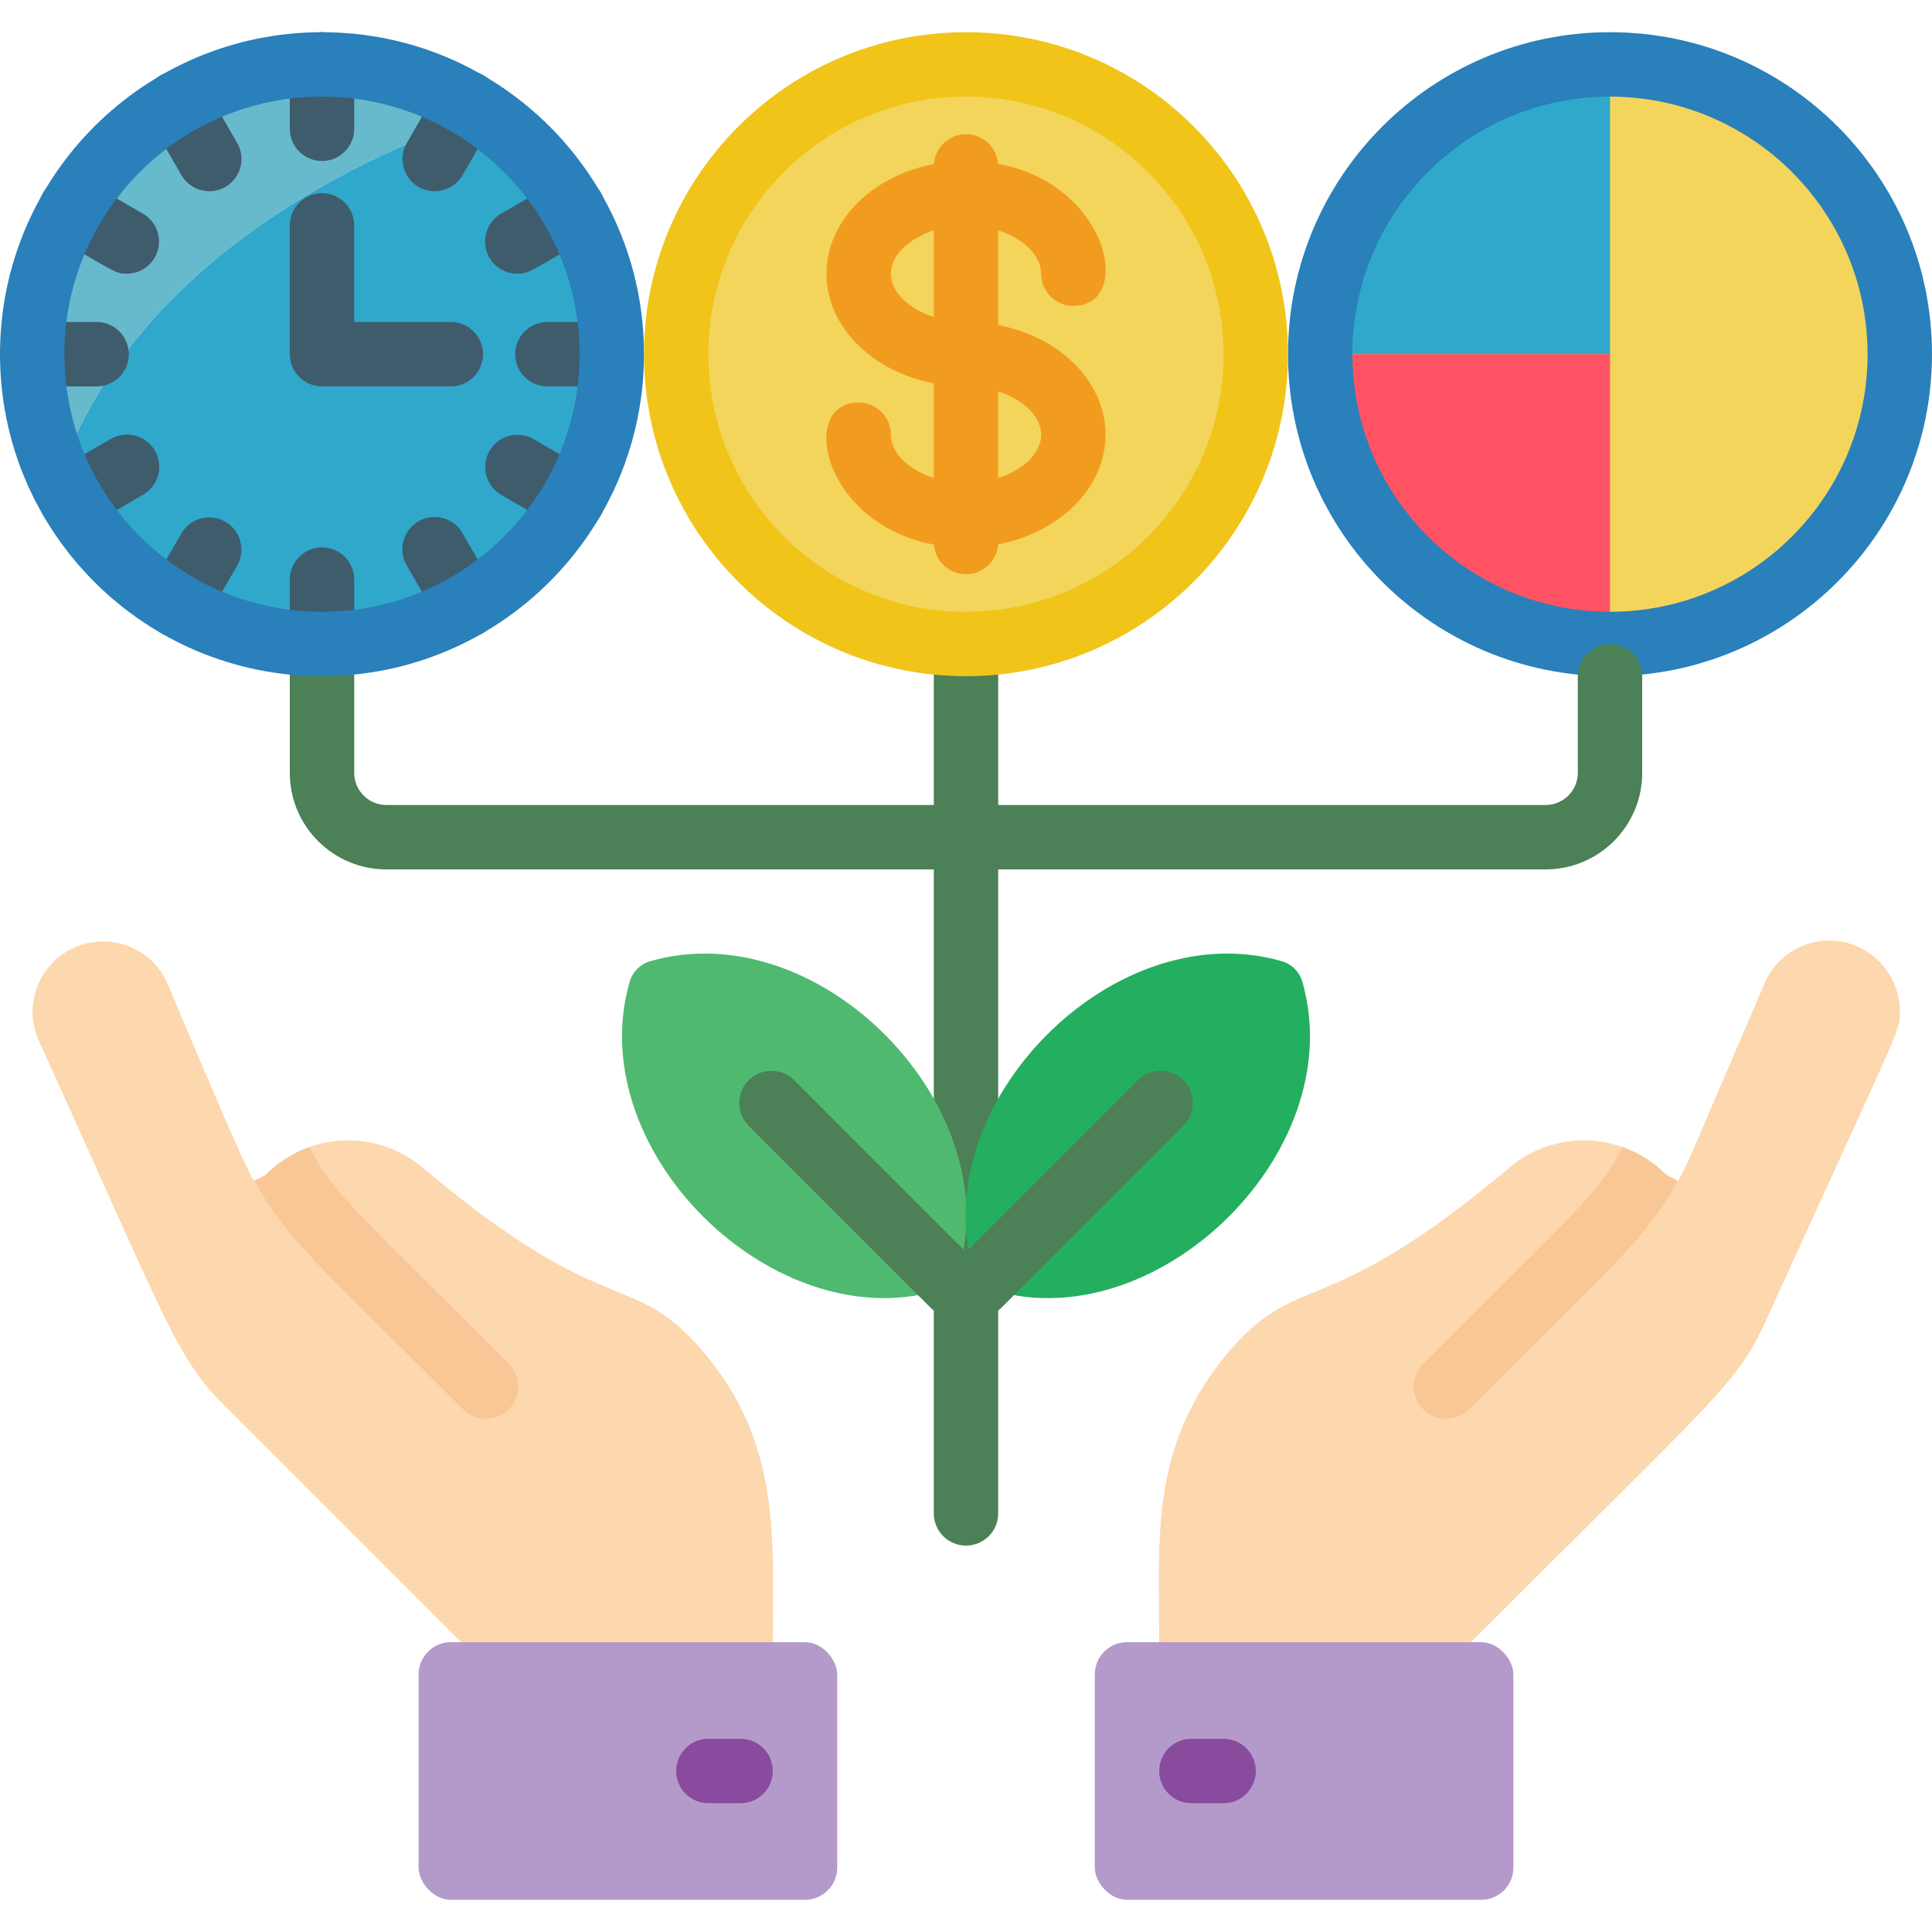 <svg height="512" viewBox="0 0 60 58" width="512" xmlns="http://www.w3.org/2000/svg"><g id="001---Financial-Growth" fill="none"><circle id="Oval" cx="50" cy="10" fill="#f3d55b" r="9"/><path id="Shape" d="m50 1v9h-9c0-4.971 4.029-9 9-9z" fill="#2fa8cc"/><path id="Shape" d="m50 10v9c-4.971 0-9-4.029-9-9z" fill="#ff5364"/><path id="Shape" d="m15.02 2.54c-4.56 1.59-10.93 4.88-13.18 11.24-.555-1.183-.842-2.473-.84-3.78.004-3.323 1.838-6.374 4.772-7.935 2.934-1.561 6.489-1.378 9.248.475z" fill="#67b9cc"/><path id="Shape" d="m19 10c-.012 3.636-2.208 6.908-5.569 8.297-3.361 1.388-7.226.621-9.801-1.947-.745-.744-1.351-1.614-1.79-2.57 2.25-6.36 8.62-9.65 13.18-11.24 2.486 1.669 3.979 4.466 3.98 7.46z" fill="#2fa8cc"/><path id="Shape" d="m24 50-4.25 1-5.43-1-7.23-7.23c-1.632-1.612-1.736-2.325-5.89-11.46-.489-1.105.01-2.396 1.115-2.885s2.396.01 2.885 1.115c.146.341 2.6 6.23 2.7 6.13l.37-.19v-.01c1.313-1.316 3.413-1.411 4.84-.22 6 5.056 6.518 2.992 8.92 5.96 2.231 2.802 1.97 5.664 1.97 8.79z" fill="#fdd7ad"/><path id="Shape" d="m15.8 42.77c-.394.387-1.026.387-1.42 0-4.4-4.4-5.441-5.226-6.48-7.1l.37-.19v-.01c.374-.378.829-.665 1.33-.84.849 1.539 1.416 1.936 6.2 6.72.39.393.39 1.027 0 1.42z" fill="#f9c795"/><rect id="Rectangle-path" fill="#b49aca" height="8" rx="1" width="13" x="13" y="50"/><path id="Shape" d="m23 55h-1c-.552 0-1-.448-1-1s.448-1 1-1h1c.552 0 1 .448 1 1s-.448 1-1 1z" fill="#894b9d"/><path id="Shape" d="m59 30.4c0 .665.11.228-4.12 9.53-.931 2.055-1.321 2.191-9.2 10.07l-5.68 1-4-1c0-3.13-.291-5.951 1.97-8.79 2.363-2.92 2.963-.938 8.92-5.96 1.427-1.191 3.527-1.096 4.84.22v.01l.37.19c.01.01.01.01 0 .01h.01c.04-.07.07-.13.11-.2v-.01c.208-.368.129-.219 2.58-5.93.34-.809 1.133-1.333 2.01-1.33 1.207.005 2.185.983 2.19 2.19z" fill="#fdd7ad"/><path id="Shape" d="m52.1 35.67c.01.01.01.01 0 .01-1.021 1.842-2.038 2.648-6.48 7.09-.19.185-.445.289-.71.29-.406.002-.774-.241-.929-.617-.156-.375-.069-.807.219-1.093 4.856-4.856 5.356-5.188 6.2-6.72.501.175.956.462 1.33.84v.01z" fill="#f9c795"/><rect id="Rectangle-path" fill="#b49aca" height="8" rx="1" width="13" x="34" y="50"/><path id="Shape" d="m38 55h-1c-.552 0-1-.448-1-1s.448-1 1-1h1c.552 0 1 .448 1 1s-.448 1-1 1z" fill="#894b9d"/><path id="Shape" d="m50 20c-5.523 0-10-4.477-10-10s4.477-10 10-10 10 4.477 10 10c-.006 5.52-4.48 9.994-10 10zm0-18c-4.418 0-8 3.582-8 8s3.582 8 8 8 8-3.582 8-8c-.005-4.416-3.584-7.995-8-8z" fill="#2980ba"/><path id="Shape" d="m14 11h-4c-.552 0-1-.448-1-1v-4c0-.552.448-1 1-1 .552 0 1 .448 1 1v3h3c.552 0 1 .448 1 1 0 .552-.448 1-1 1z" fill="#3f5c6c"/><path id="Shape" d="m30 47c-.552 0-1-.448-1-1v-26c0-.552.448-1 1-1s1 .448 1 1v26c0 .552-.448 1-1 1z" fill="#4c8056"/><path id="Shape" d="m29.614 38.912c-5.182 2.03-11.62-4-10.059-9.427.09-.305.328-.543.633-.633 5.432-1.563 11.454 4.885 9.426 10.06z" fill="#4fba6f"/><path id="Shape" d="m29.614 39.912c-.265-0-.52-.105-.707-.293l-5.657-5.657c-.253-.253-.351-.621-.259-.966s.362-.615.708-.707c.345-.092.713.006.966.259l5.656 5.657c.286.286.371.716.217 1.09-.155.374-.519.617-.924.617z" fill="#4c8056"/><path id="Shape" d="m30.386 38.912c5.182 2.03 11.62-4 10.059-9.427-.09-.305-.328-.543-.633-.633-5.432-1.563-11.454 4.885-9.426 10.06z" fill="#24ae5f"/><path id="Shape" d="m30.386 39.912c-.404-0-.769-.244-.924-.617-.155-.374-.069-.804.217-1.09l5.656-5.657c.253-.253.621-.352.966-.259.345.092.615.362.708.707s-.006.713-.259.966l-5.657 5.657c-.187.188-.442.293-.707.293z" fill="#4c8056"/><path id="Shape" d="m30 26h-18c-1.657 0-3-1.343-3-3v-3c0-.552.448-1 1-1 .552 0 1 .448 1 1v3c0 .552.448 1 1 1h18c.552 0 1 .448 1 1s-.448 1-1 1z" fill="#4c8056"/><path id="Shape" d="m48 26h-18c-.552 0-1-.448-1-1s.448-1 1-1h18c.552 0 1-.448 1-1v-3c0-.552.448-1 1-1s1 .448 1 1v3c0 1.657-1.343 3-3 3z" fill="#4c8056"/><g fill="#3f5c6c"><path id="Shape" d="m10 4c-.552 0-1-.448-1-1v-2c0-.552.448-1 1-1 .552 0 1 .448 1 1v2c0 .552-.448 1-1 1z"/><path id="Shape" d="m10 20c-.552 0-1-.448-1-1v-2c0-.552.448-1 1-1 .552 0 1 .448 1 1v2c0 .552-.448 1-1 1z"/><path id="Shape" d="m19 11h-2c-.552 0-1-.448-1-1 0-.552.448-1 1-1h2c.552 0 1 .448 1 1 0 .552-.448 1-1 1z"/><path id="Shape" d="m3 11h-2c-.552 0-1-.448-1-1 0-.552.448-1 1-1h2c.552 0 1 .448 1 1 0 .552-.448 1-1 1z"/><path id="Shape" d="m6.5 4.938c-.358 0-.688-.19-.867-.5l-1-1.732c-.181-.31-.183-.693-.004-1.004s.51-.503.869-.502c.359.001.69.194.867.506l1 1.732c.179.309.179.69 0.0 1-.178.309-.508.5-.865.5z"/><path id="Shape" d="m14.5 18.794c-.358 0-.688-.19-.867-.5l-1-1.732c-.181-.31-.183-.693-.004-1.004.179-.311.51-.503.869-.502s.69.194.867.506l1 1.732c.179.309.179.69 0.0 1s-.508.5-.865.5z"/><path id="Shape" d="m3.937 7.5c-.35 0-.349-.047-2.231-1.134-.312-.177-.505-.508-.506-.867-.001-.359.191-.691.502-.869s.694-.177 1.004.004l1.732 1c.392.226.583.688.466 1.125-.117.437-.514.741-.967.741z"/><path id="Shape" d="m17.793 15.5c-.349 0-.349-.047-2.231-1.134-.474-.278-.635-.887-.36-1.363.275-.476.882-.641 1.36-.369l1.732 1c.392.226.583.688.466 1.125s-.514.741-.967.741z"/><path id="Shape" d="m13.5 4.938c-.357-0-.687-.191-.865-.5-.178-.309-.178-.69 0-1l1-1.732c.177-.312.508-.505.867-.506.359-.001.691.191.869.502.179.311.177.694-.004 1.004l-1 1.732c-.179.31-.509.5-.867.5z"/><path id="Shape" d="m5.5 18.794c-.357-0-.687-.191-.865-.5-.178-.309-.178-.69 0-1l1-1.732c.278-.474.887-.635 1.363-.36.476.275.641.882.369 1.36l-1 1.732c-.179.31-.509.5-.867.5z"/><path id="Shape" d="m16.063 7.5c-.453-0-.849-.304-.966-.741-.117-.437.074-.899.466-1.125l1.732-1c.31-.181.693-.183 1.004-.004.311.179.503.51.502.869s-.194.69-.506.867c-1.855 1.07-1.865 1.134-2.232 1.134z"/><path id="Shape" d="m2.207 15.5c-.453-0-.849-.304-.966-.741s.074-.899.466-1.125l1.732-1c.31-.181.693-.183 1.004-.004.311.179.503.51.502.869-.001.359-.194.69-.506.867-1.855 1.07-1.866 1.134-2.232 1.134z"/></g><path id="Shape" d="m10 20c-5.523 0-10-4.477-10-10s4.477-10 10-10 10 4.477 10 10c-.006 5.52-4.48 9.994-10 10zm0-18c-4.418 0-8 3.582-8 8s3.582 8 8 8 8-3.582 8-8c-.005-4.416-3.584-7.995-8-8z" fill="#2980ba"/><circle id="Oval" cx="30" cy="10" fill="#f3d55b" r="9"/><path id="Shape" d="m30 20c-5.523 0-10-4.477-10-10s4.477-10 10-10 10 4.477 10 10c-.006 5.52-4.48 9.994-10 10zm0-18c-4.418 0-8 3.582-8 8s3.582 8 8 8 8-3.582 8-8c-.005-4.416-3.584-7.995-8-8z" fill="#f0c419"/><path id="Shape" d="m30 16c-4.274 0-5.4-4.5-3.333-4.5.552 0 1 .448 1 1 0 .8 1.09 1.5 2.333 1.5s2.333-.7 2.333-1.5-1.09-1.5-2.333-1.5c-2.39 0-4.333-1.57-4.333-3.5s1.943-3.5 4.333-3.5c4.274 0 5.4 4.5 3.333 4.5-.552 0-1-.448-1-1 0-.8-1.09-1.5-2.333-1.5s-2.333.7-2.333 1.5 1.09 1.5 2.333 1.5c2.39 0 4.333 1.57 4.333 3.5s-1.943 3.5-4.333 3.5z" fill="#f29c1f"/><path id="Shape" d="m30 16.833c-.552 0-1-.448-1-1v-11.666c0-.552.448-1 1-1s1 .448 1 1v11.666c0 .552-.448 1-1 1z" fill="#f29c1f"/></g></svg>